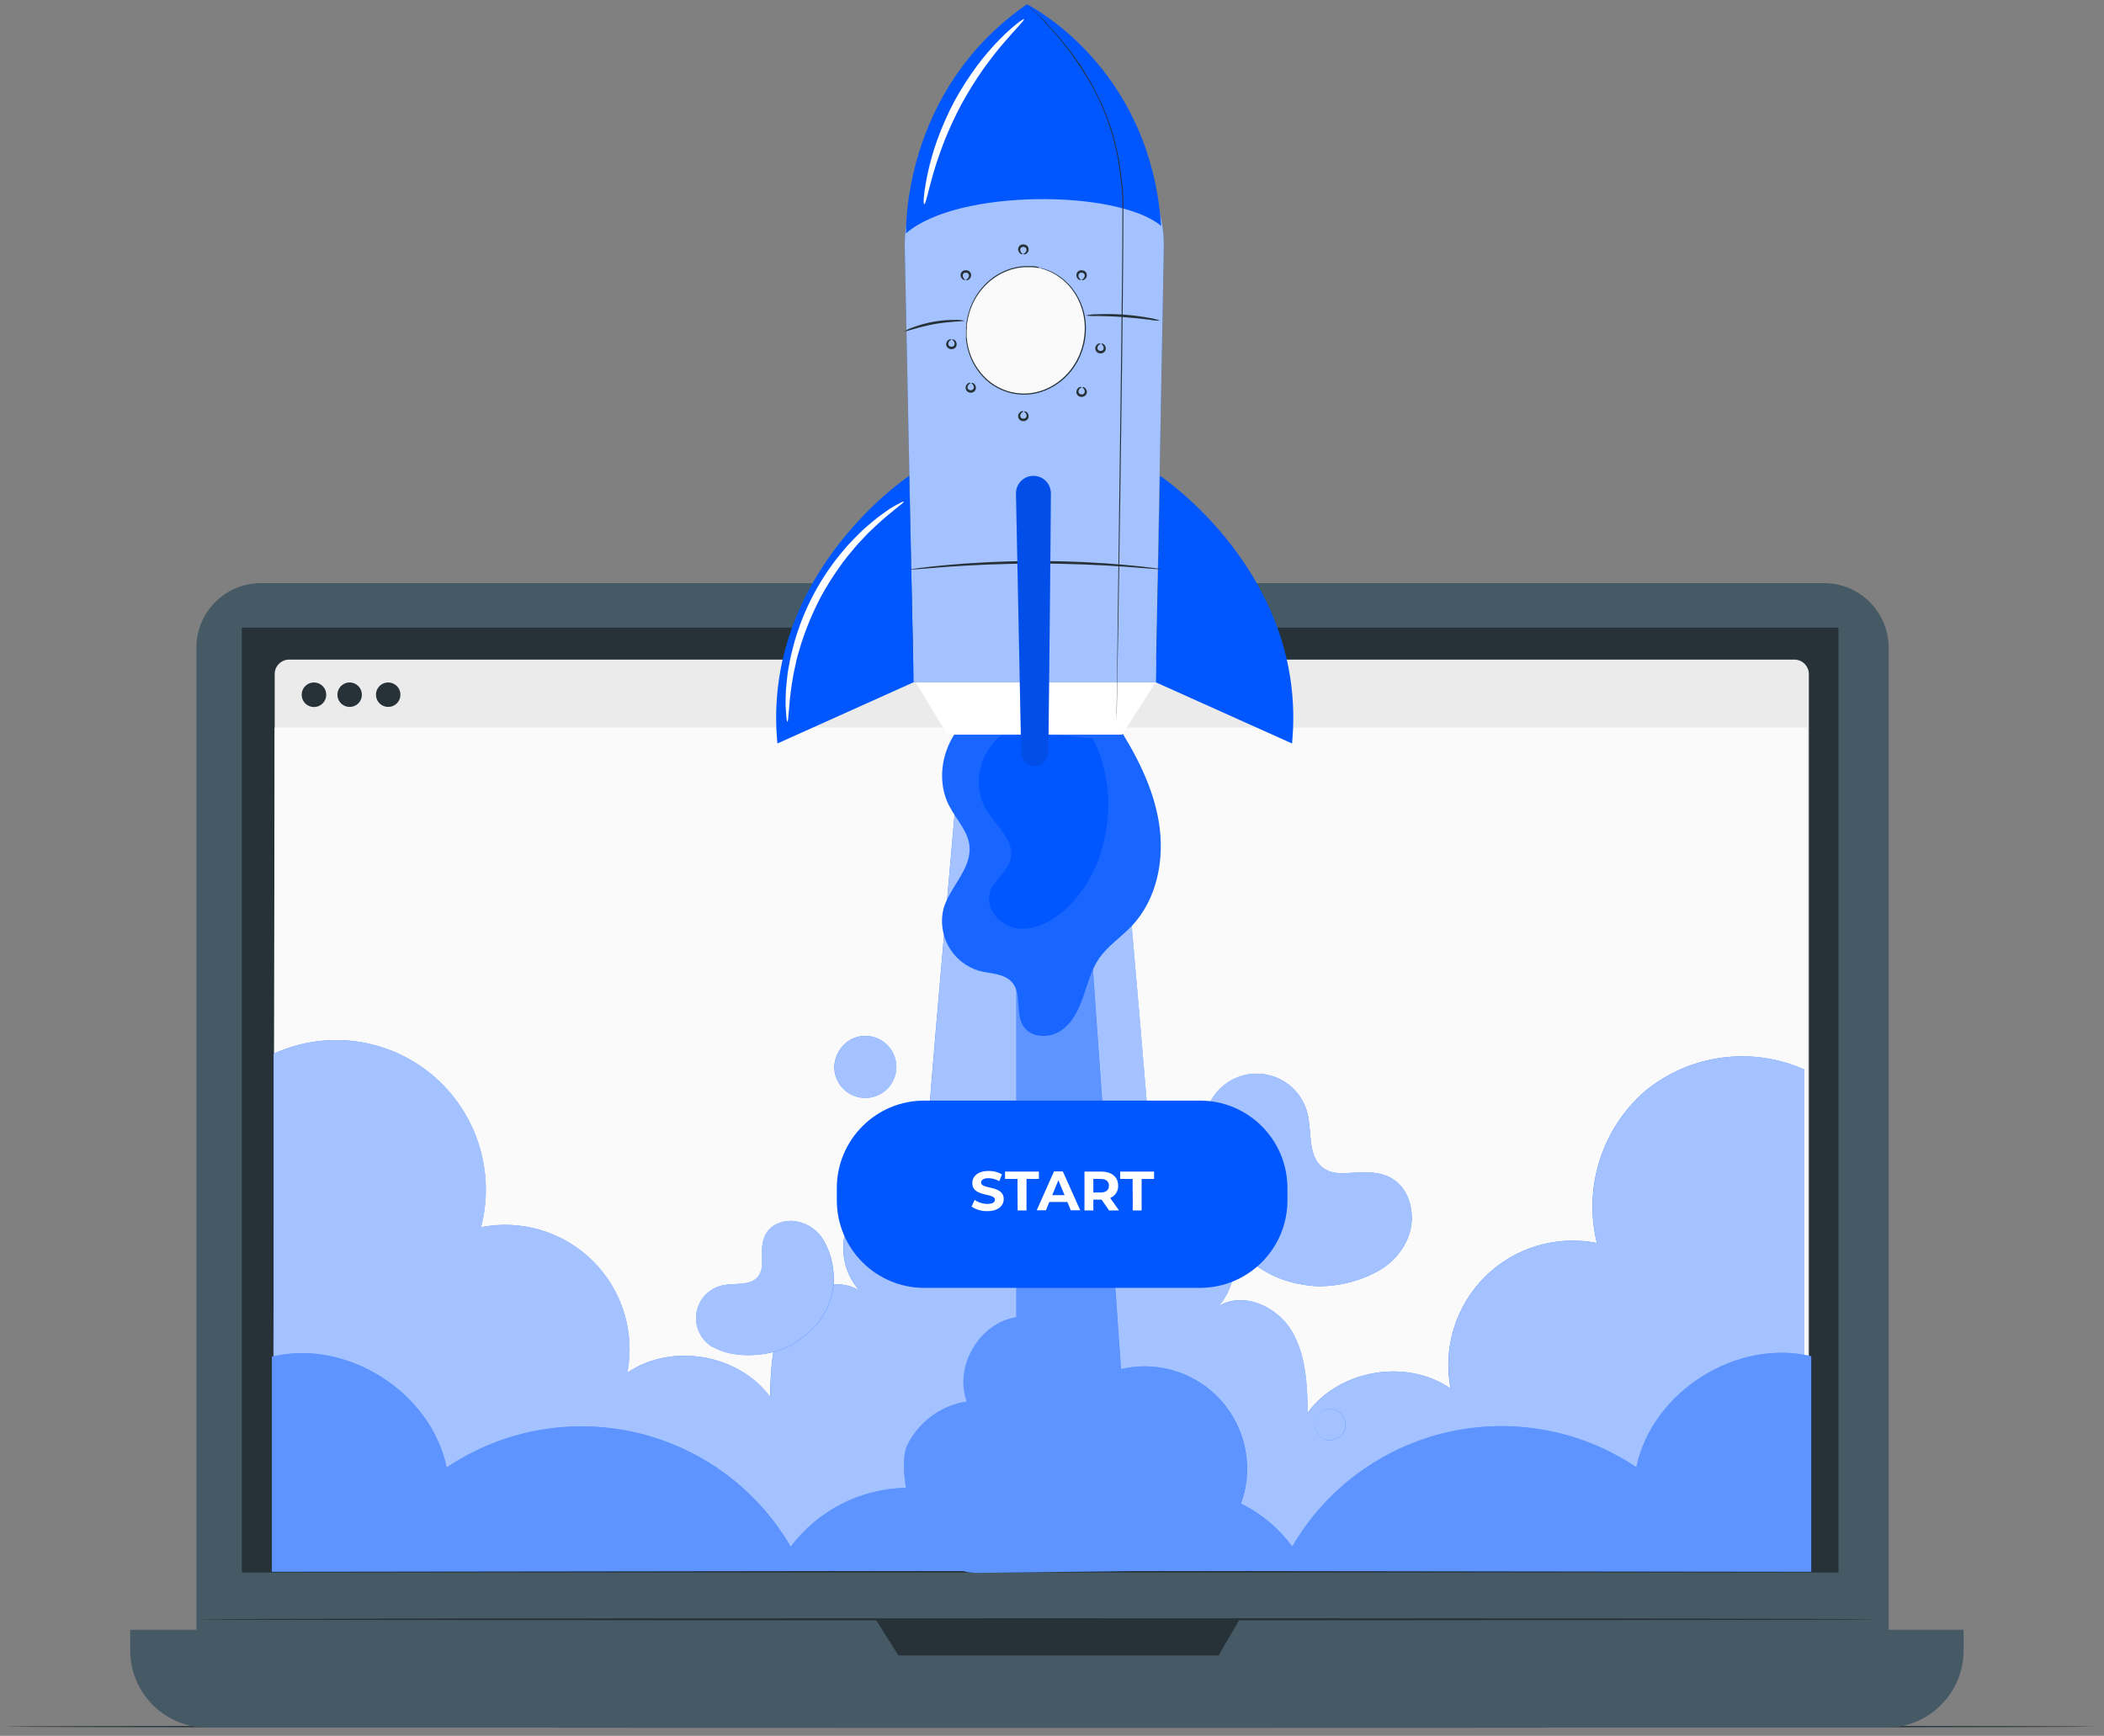 <svg width="223" height="184" viewBox="0 0 223 184" fill="none" xmlns="http://www.w3.org/2000/svg">
<rect x="0" y="0" width="223" height="184" fill="#808080" stroke="none"/>
<path d="M222.163 183.021C222.163 183.092 172.568 183.148 111.404 183.148C50.24 183.148 0.635 183.092 0.635 183.021C0.635 182.951 50.221 182.899 111.404 182.899C172.587 182.899 222.163 182.956 222.163 183.021Z" fill="#263238"/>
<path d="M193.327 61.813L27.662 61.813C23.881 61.813 20.816 64.878 20.816 68.659L20.816 173.573C20.816 177.354 23.881 180.419 27.662 180.419H193.327C197.108 180.419 200.173 177.354 200.173 173.573V68.659C200.173 64.878 197.108 61.813 193.327 61.813Z" fill="#455A64"/>
<path d="M13.799 172.759H208.122V174.949C208.122 177.12 207.259 179.202 205.724 180.737C204.189 182.272 202.107 183.134 199.936 183.134H21.985C19.814 183.134 17.732 182.272 16.197 180.737C14.662 179.202 13.799 177.12 13.799 174.949V172.759Z" fill="#455A64"/>
<path d="M194.855 66.526L25.629 66.526L25.629 166.69H194.855V66.526Z" fill="#263238"/>
<path d="M92.808 171.651L95.224 175.485H129.153L131.39 171.651H92.808Z" fill="#263238"/>
<path d="M190.182 69.918L30.649 69.918C29.8 69.918 29.113 70.606 29.113 71.454L29.113 164.833C29.113 165.682 29.8 166.37 30.649 166.37H190.182C191.03 166.37 191.718 165.682 191.718 164.833V71.454C191.718 70.606 191.03 69.918 190.182 69.918Z" fill="#EBEBEB"/>
<path d="M191.542 166.51H28.936L29.11 77.125L191.542 77.125V166.51Z" fill="#FAFAFA"/>
<path d="M42.442 73.643C42.441 73.9 42.365 74.15 42.221 74.362C42.078 74.575 41.876 74.741 41.639 74.838C41.401 74.936 41.141 74.96 40.89 74.91C40.638 74.859 40.408 74.736 40.227 74.554C40.046 74.372 39.923 74.141 39.873 73.89C39.824 73.638 39.849 73.378 39.948 73.141C40.046 72.904 40.212 72.702 40.425 72.56C40.639 72.418 40.889 72.342 41.145 72.342C41.316 72.342 41.485 72.375 41.643 72.441C41.8 72.506 41.944 72.602 42.064 72.723C42.185 72.844 42.28 72.988 42.345 73.146C42.41 73.303 42.443 73.473 42.442 73.643V73.643Z" fill="#263238"/>
<path d="M34.578 73.644C34.578 73.902 34.502 74.154 34.358 74.368C34.215 74.582 34.011 74.749 33.773 74.847C33.535 74.945 33.273 74.971 33.021 74.92C32.768 74.87 32.536 74.745 32.354 74.563C32.173 74.38 32.049 74.148 31.999 73.895C31.95 73.642 31.976 73.381 32.075 73.143C32.175 72.905 32.342 72.702 32.557 72.56C32.771 72.417 33.023 72.342 33.281 72.343C33.452 72.343 33.621 72.376 33.779 72.442C33.936 72.507 34.079 72.603 34.2 72.724C34.32 72.845 34.416 72.989 34.481 73.146C34.545 73.304 34.579 73.474 34.578 73.644V73.644Z" fill="#263238"/>
<path d="M38.355 73.644C38.355 73.9 38.278 74.151 38.135 74.363C37.992 74.576 37.789 74.741 37.552 74.839C37.315 74.936 37.054 74.961 36.803 74.911C36.551 74.86 36.321 74.736 36.14 74.555C35.959 74.373 35.836 74.142 35.786 73.891C35.737 73.639 35.763 73.379 35.861 73.142C35.959 72.905 36.125 72.703 36.339 72.561C36.552 72.418 36.802 72.343 37.059 72.343C37.229 72.343 37.398 72.376 37.556 72.442C37.714 72.507 37.857 72.603 37.977 72.724C38.098 72.845 38.193 72.989 38.258 73.146C38.323 73.304 38.356 73.473 38.355 73.644V73.644Z" fill="#263238"/>
<path d="M198.627 171.651C198.627 171.712 158.819 171.763 109.722 171.763C60.624 171.763 20.811 171.712 20.811 171.651C20.811 171.59 60.61 171.533 109.722 171.533C158.833 171.533 198.627 171.58 198.627 171.651Z" fill="#263238"/>
<path d="M174.416 115.609C172.15 117.562 170.468 120.103 169.556 122.953C168.644 125.802 168.537 128.847 169.247 131.754C167.128 131.335 164.939 131.444 162.872 132.07C160.805 132.696 158.923 133.82 157.392 135.343C155.861 136.866 154.727 138.742 154.091 140.806C153.454 142.87 153.334 145.059 153.741 147.18C149.085 143.975 141.966 145.173 138.616 149.731C138.545 146.724 138.428 143.552 136.849 140.991C135.27 138.43 131.68 136.852 129.148 138.477C130.108 137.384 130.691 136.011 130.811 134.56C130.931 133.11 130.583 131.66 129.816 130.423C129.05 129.186 127.906 128.228 126.554 127.69C125.202 127.152 123.713 127.063 122.306 127.435C122.236 123.827 119.957 98.275 118.077 76.717H102.026C100.147 97.899 98 122.229 97.929 125.748C96.519 125.368 95.023 125.453 93.665 125.99C92.306 126.528 91.158 127.489 90.39 128.732C89.622 129.974 89.275 131.432 89.402 132.887C89.528 134.342 90.121 135.718 91.092 136.809C88.56 135.184 84.984 136.767 83.391 139.323C81.798 141.879 81.69 145.056 81.62 148.063C78.269 143.51 71.156 142.307 66.494 145.512C66.901 143.39 66.781 141.202 66.145 139.138C65.508 137.074 64.375 135.198 62.843 133.675C61.312 132.152 59.431 131.028 57.364 130.402C55.296 129.776 53.107 129.667 50.988 130.085C51.741 127.179 51.654 124.119 50.736 121.261C49.819 118.403 48.108 115.863 45.805 113.939C43.501 112.014 40.698 110.782 37.722 110.388C34.746 109.993 31.719 110.451 28.993 111.709V166.463L191.242 166.463V113.367C188.504 112.151 185.482 111.716 182.512 112.112C179.542 112.507 176.74 113.718 174.416 115.609V115.609Z" fill="#0157FF"/>
<g opacity="0.8">
<path opacity="0.8" d="M174.424 115.61C172.158 117.563 170.476 120.104 169.564 122.954C168.652 125.803 168.545 128.849 169.255 131.755C167.136 131.337 164.947 131.445 162.88 132.071C160.813 132.697 158.931 133.821 157.4 135.344C155.869 136.867 154.735 138.743 154.098 140.807C153.462 142.871 153.342 145.06 153.749 147.181C149.092 143.976 141.974 145.174 138.624 149.732C138.553 146.725 138.436 143.553 136.857 140.992C135.278 138.432 131.688 136.853 129.156 138.478C130.115 137.385 130.699 136.012 130.819 134.561C130.939 133.111 130.591 131.661 129.824 130.424C129.058 129.187 127.914 128.229 126.562 127.691C125.21 127.153 123.721 127.064 122.314 127.436C122.244 123.828 119.965 98.276 118.085 76.718H102.034C100.155 97.9 98.007 122.23 97.937 125.75C96.526 125.369 95.031 125.454 93.673 125.991C92.314 126.529 91.166 127.49 90.398 128.733C89.63 129.975 89.283 131.433 89.41 132.888C89.536 134.343 90.129 135.719 91.1 136.81C88.568 135.185 84.992 136.768 83.399 139.324C81.806 141.88 81.698 145.057 81.627 148.064C78.277 143.511 71.163 142.308 66.502 145.513C66.909 143.392 66.789 141.203 66.153 139.139C65.516 137.075 64.382 135.199 62.851 133.676C61.32 132.153 59.438 131.029 57.371 130.403C55.304 129.777 53.115 129.668 50.996 130.086C51.749 127.18 51.662 124.12 50.744 121.262C49.826 118.404 48.116 115.864 45.812 113.94C43.509 112.015 40.706 110.783 37.73 110.389C34.754 109.994 31.727 110.452 29.001 111.71V166.464L191.25 166.464V113.368C188.512 112.152 185.49 111.717 182.52 112.113C179.55 112.508 176.748 113.719 174.424 115.61V115.61Z" fill="white"/>
</g>
<path d="M173.429 155.53C170.518 153.574 167.235 152.236 163.786 151.6C160.337 150.963 156.793 151.041 153.375 151.828C149.957 152.616 146.737 154.096 143.914 156.178C141.09 158.26 138.725 160.899 136.962 163.931C135.535 162.003 133.67 160.441 131.521 159.374C131.673 158.968 131.8 158.554 131.902 158.133C132.317 156.333 132.267 154.456 131.754 152.681C131.242 150.906 130.285 149.291 128.975 147.989C127.664 146.687 126.042 145.741 124.263 145.241C122.485 144.741 120.608 144.703 118.811 145.132L114.009 76.718H107.712V139.629C103.812 140.226 101.092 144.845 102.468 148.557C101.11 148.768 99.823 149.306 98.718 150.125C97.613 150.943 96.723 152.018 96.125 153.256C95.749 154.064 95.693 155.774 96.017 157.71C93.64 157.754 91.304 158.339 89.187 159.421C87.07 160.503 85.228 162.054 83.8 163.955C82.038 160.922 79.672 158.283 76.849 156.201C74.025 154.12 70.805 152.639 67.387 151.852C63.969 151.064 60.426 150.986 56.976 151.623C53.527 152.26 50.245 153.598 47.333 155.553C45.684 147.566 36.751 141.889 28.82 143.807V166.61L102.022 166.516C102.525 166.659 103.045 166.732 103.568 166.732L121.461 166.52L191.975 166.61V143.764C184.025 141.866 175.093 147.542 173.429 155.53Z" fill="#0157FF"/>
<g opacity="0.6">
<path opacity="0.6" d="M173.421 155.529C170.51 153.573 167.228 152.235 163.778 151.599C160.329 150.962 156.785 151.04 153.367 151.827C149.949 152.615 146.729 154.095 143.906 156.177C141.083 158.259 138.717 160.898 136.954 163.93C135.527 162.002 133.662 160.44 131.513 159.373C131.665 158.967 131.793 158.553 131.894 158.132C132.309 156.332 132.259 154.455 131.747 152.68C131.234 150.905 130.278 149.29 128.967 147.988C127.656 146.686 126.034 145.74 124.256 145.24C122.477 144.74 120.6 144.702 118.803 145.131L114.001 76.716H107.704V139.628C103.804 140.225 101.084 144.844 102.461 148.556C101.102 148.767 99.815 149.305 98.71 150.124C97.605 150.942 96.715 152.017 96.117 153.255C95.741 154.063 95.685 155.773 96.009 157.709C93.632 157.753 91.296 158.338 89.179 159.42C87.062 160.502 85.22 162.052 83.792 163.954C82.03 160.921 79.664 158.282 76.841 156.2C74.018 154.119 70.797 152.638 67.379 151.851C63.961 151.063 60.418 150.985 56.968 151.622C53.519 152.259 50.237 153.597 47.325 155.552C45.676 147.565 36.743 141.888 28.812 143.806V166.609L102.014 166.515C102.517 166.658 103.037 166.731 103.56 166.731L121.453 166.519L191.968 166.609V143.763C184.017 141.865 175.085 147.541 173.421 155.529Z" fill="white"/>
</g>
<path d="M104.004 75.3C100.395 77.016 98.76 81.959 100.64 85.487C101.382 86.897 102.594 88.105 102.754 89.674C102.998 92.08 100.724 93.959 100.019 96.252C99.662 97.627 99.849 99.086 100.543 100.325C101.237 101.564 102.382 102.487 103.741 102.901C104.977 103.225 106.457 103.169 107.284 104.142C108.341 105.382 107.575 107.431 108.482 108.798C109.295 110.024 111.198 110.085 112.424 109.268C113.65 108.45 114.327 107.036 114.811 105.645C115.295 104.254 115.657 102.793 116.493 101.581C117.433 100.251 118.819 99.339 119.937 98.169C122.625 95.35 123.447 91.121 122.841 87.264C122.235 83.406 120.37 79.877 118.26 76.602" fill="#0157FF"/>
<g opacity="0.3">
<path opacity="0.3" d="M104.004 75.3C100.395 77.016 98.76 81.959 100.64 85.487C101.382 86.897 102.594 88.105 102.754 89.674C102.998 92.08 100.724 93.959 100.019 96.252C99.662 97.627 99.849 99.086 100.543 100.325C101.237 101.564 102.382 102.487 103.741 102.901C104.977 103.225 106.457 103.169 107.284 104.142C108.341 105.382 107.575 107.431 108.482 108.798C109.295 110.024 111.198 110.086 112.424 109.268C113.65 108.45 114.327 107.036 114.811 105.645C115.295 104.254 115.657 102.793 116.493 101.581C117.433 100.251 118.819 99.34 119.937 98.169C122.625 95.35 123.447 91.121 122.841 87.264C122.235 83.406 120.37 79.877 118.26 76.602" fill="white"/>
</g>
<path d="M107.171 77.33C104.112 78.678 102.773 82.921 104.502 85.787C105.559 87.535 107.608 89.114 107.11 91.092C106.772 92.436 105.334 93.258 104.92 94.579C104.371 96.336 106.034 98.202 107.867 98.422C109.699 98.643 111.466 97.666 112.852 96.449C117.649 92.22 118.819 83.95 115.826 78.307" fill="#0157FF"/>
<path d="M122.946 50.435C122.946 50.435 138.659 60.828 136.944 78.811L122.5 72.326L122.946 50.435Z" fill="#0157FF"/>
<path d="M96.84 71.965L100.411 77.88H118.929L122.5 72.303L96.84 71.965Z" fill="white"/>
<path d="M108.704 12.275C105.18 12.511 101.883 14.096 99.497 16.701C97.112 19.305 95.822 22.728 95.895 26.259L96.835 72.307H122.495L123.35 26.235C123.386 24.333 123.026 22.445 122.294 20.689C121.562 18.933 120.472 17.349 119.095 16.036C117.718 14.723 116.083 13.711 114.295 13.064C112.506 12.416 110.602 12.148 108.704 12.275Z" fill="#0157FF"/>
<g opacity="0.8">
<path opacity="0.8" d="M108.704 12.275C105.18 12.511 101.883 14.096 99.497 16.701C97.112 19.305 95.822 22.728 95.895 26.259L96.835 72.307H122.495L123.35 26.235C123.386 24.333 123.026 22.445 122.294 20.689C121.562 18.933 120.472 17.349 119.095 16.036C117.718 14.723 116.083 13.711 114.295 13.064C112.506 12.416 110.602 12.148 108.704 12.275Z" fill="white"/>
</g>
<path d="M96.37 50.435C96.37 50.435 80.676 60.828 82.396 78.811L96.84 72.317L96.37 50.435Z" fill="#0157FF"/>
<path d="M96.037 24.732C101.464 19.982 118.497 20.085 123.069 23.952C121.894 6.858 108.841 0.458 108.841 0.458C95.487 9.705 96.037 24.732 96.037 24.732Z" fill="#0157FF"/>
<path d="M108.845 0.463L109 0.604C109.099 0.698 109.249 0.835 109.437 1.018L110.151 1.694L110.621 2.127L111.091 2.653C111.429 3.024 111.815 3.433 112.223 3.893L113.473 5.453C113.685 5.74 113.896 6.05 114.117 6.36C114.338 6.67 114.587 6.99 114.784 7.342C115.202 8.038 115.668 8.752 116.067 9.574C116.984 11.322 117.695 13.17 118.186 15.081C118.463 16.144 118.669 17.224 118.802 18.314C118.882 18.878 118.924 19.451 119.004 20.02C119.055 20.61 119.075 21.203 119.065 21.796C119.065 26.565 119.004 31.809 118.943 37.302C118.811 48.316 118.656 58.282 118.539 65.494C118.477 69.098 118.426 72.016 118.388 74.037C118.388 75.042 118.351 75.827 118.341 76.386C118.341 76.649 118.341 76.856 118.341 76.987C118.341 77.119 118.341 77.194 118.341 77.194C118.341 77.194 118.341 77.124 118.341 76.987C118.341 76.851 118.341 76.649 118.341 76.386C118.341 75.85 118.341 75.066 118.365 74.037C118.388 72.016 118.426 69.098 118.468 65.494C118.562 58.272 118.689 48.306 118.835 37.302C118.896 31.795 118.966 26.551 118.966 21.796C118.979 21.209 118.959 20.623 118.905 20.038C118.83 19.46 118.788 18.892 118.712 18.333C118.581 17.246 118.377 16.169 118.102 15.109C117.616 13.206 116.915 11.365 116.011 9.621C115.588 8.799 115.123 8.085 114.695 7.389C114.488 7.037 114.225 6.727 114.032 6.407C113.84 6.088 113.61 5.787 113.398 5.5L112.158 3.936C111.754 3.466 111.373 3.066 111.035 2.691L110.565 2.16L110.118 1.723L109.414 1.037L108.986 0.614L108.845 0.463Z" fill="#263238"/>
<path d="M114.845 36.377C115.652 32.722 113.553 29.153 110.157 28.403C106.762 27.653 103.355 30.008 102.548 33.662C101.742 37.316 103.84 40.886 107.236 41.636C110.632 42.385 114.038 40.031 114.845 36.377Z" fill="#FAFAFA"/>
<path d="M110.153 28.402C110.118 28.407 110.081 28.407 110.045 28.402L109.74 28.36L109.514 28.322H109.237H108.918C108.8 28.322 108.678 28.322 108.551 28.322C108.265 28.34 107.981 28.377 107.701 28.435C107.367 28.506 107.04 28.605 106.723 28.731C105.95 29.04 105.242 29.492 104.637 30.065C103.904 30.757 103.332 31.6 102.96 32.537C102.856 32.792 102.77 33.054 102.701 33.321C102.668 33.458 102.626 33.594 102.593 33.73L102.523 34.153L102.485 34.369V34.585C102.485 34.731 102.461 34.881 102.452 35.027C102.443 35.173 102.452 35.323 102.452 35.474V35.699L102.476 35.929C102.599 37.206 103.089 38.42 103.885 39.425C104.724 40.518 105.921 41.28 107.266 41.577C108.611 41.875 110.018 41.688 111.239 41.051C112.379 40.467 113.328 39.568 113.973 38.462L114.091 38.269L114.19 38.062L114.387 37.663L114.542 37.25L114.617 37.043L114.678 36.831L114.791 36.418C114.824 36.282 114.838 36.141 114.866 36.004C114.913 35.732 114.945 35.458 114.96 35.182C115.023 34.176 114.862 33.168 114.49 32.231C114.06 31.135 113.337 30.177 112.399 29.464C112.168 29.292 111.927 29.135 111.676 28.994C111.558 28.938 111.455 28.872 111.352 28.825L111.056 28.703L110.797 28.599L110.581 28.533L110.28 28.444C110.246 28.435 110.213 28.423 110.182 28.407H110.285L110.586 28.482L110.811 28.543L111.07 28.642L111.37 28.759L111.699 28.923C111.957 29.064 112.205 29.221 112.442 29.393C112.716 29.601 112.976 29.829 113.217 30.075C113.801 30.681 114.264 31.394 114.58 32.175C114.968 33.123 115.14 34.145 115.082 35.168C115.071 35.449 115.041 35.728 114.993 36.004C114.965 36.145 114.951 36.286 114.918 36.427C114.885 36.568 114.843 36.709 114.8 36.85L114.744 37.062L114.669 37.268L114.509 37.691L114.312 38.1L114.213 38.312L114.091 38.509C113.439 39.64 112.472 40.557 111.309 41.15C110.062 41.804 108.623 41.997 107.247 41.693C105.872 41.39 104.647 40.61 103.791 39.491C102.987 38.461 102.498 37.221 102.382 35.92V35.69V35.459C102.382 35.309 102.382 35.154 102.382 34.989C102.382 34.825 102.382 34.689 102.419 34.52V34.299L102.452 34.078C102.48 33.937 102.504 33.791 102.527 33.65C102.551 33.509 102.602 33.373 102.64 33.232C102.709 32.961 102.799 32.696 102.908 32.438C103.286 31.486 103.872 30.631 104.623 29.934C105.239 29.358 105.96 28.907 106.747 28.604C107.068 28.479 107.4 28.381 107.738 28.312C108.022 28.258 108.309 28.224 108.598 28.209C108.73 28.209 108.852 28.209 108.969 28.209H109.293H109.571L109.796 28.252L110.102 28.308L110.153 28.402Z" fill="#263238"/>
<path d="M102.199 34.002C102.199 34.082 100.752 34.044 99.009 34.359C97.265 34.674 95.921 35.2 95.893 35.125C96.152 34.937 96.441 34.796 96.749 34.707C98.187 34.167 99.713 33.896 101.25 33.908C101.569 33.888 101.89 33.919 102.199 34.002V34.002Z" fill="#263238"/>
<path d="M122.947 33.993C122.559 33.996 122.172 33.96 121.791 33.885C121.086 33.801 120.109 33.688 119.028 33.608C117.948 33.528 116.966 33.509 116.251 33.495C115.865 33.516 115.478 33.498 115.095 33.444C115.471 33.346 115.859 33.302 116.247 33.312C117.186 33.269 118.128 33.282 119.066 33.349C119.996 33.414 120.922 33.532 121.838 33.702C122.218 33.753 122.591 33.851 122.947 33.993V33.993Z" fill="#263238"/>
<path d="M123.087 60.344C122.997 60.356 122.905 60.356 122.815 60.344L122.039 60.283L119.187 60.067C116.781 59.898 113.45 59.733 109.79 59.738C106.129 59.742 102.779 59.912 100.369 60.085L97.521 60.311L96.746 60.367C96.656 60.381 96.564 60.381 96.473 60.367C96.56 60.337 96.65 60.318 96.741 60.311L97.512 60.203C98.179 60.114 99.152 60.005 100.331 59.898C102.737 59.672 106.078 59.475 109.766 59.47C113.455 59.465 116.814 59.658 119.197 59.879C120.404 59.987 121.372 60.09 122.044 60.179L122.815 60.283C122.908 60.291 123 60.311 123.087 60.344Z" fill="#263238"/>
<path d="M102.881 40.604C102.881 40.642 102.721 40.656 102.613 40.839C102.582 40.886 102.561 40.94 102.552 40.995C102.543 41.051 102.547 41.109 102.562 41.163C102.586 41.221 102.626 41.271 102.678 41.306C102.73 41.341 102.791 41.36 102.853 41.361C102.916 41.37 102.98 41.361 103.038 41.334C103.095 41.307 103.144 41.264 103.177 41.21C103.201 41.159 103.213 41.102 103.213 41.046C103.213 40.989 103.201 40.933 103.177 40.881C103.097 40.684 102.942 40.646 102.952 40.609C102.961 40.571 103.168 40.538 103.342 40.792C103.391 40.868 103.422 40.954 103.431 41.044C103.441 41.134 103.43 41.224 103.398 41.309C103.351 41.414 103.271 41.502 103.17 41.558C103.07 41.615 102.954 41.638 102.839 41.624C102.74 41.618 102.645 41.586 102.564 41.529C102.483 41.472 102.42 41.393 102.382 41.302C102.343 41.211 102.331 41.11 102.348 41.013C102.364 40.915 102.407 40.824 102.472 40.75C102.679 40.501 102.9 40.571 102.881 40.604Z" fill="#263238"/>
<path d="M108.473 43.616C108.473 43.658 108.313 43.672 108.205 43.856C108.174 43.902 108.154 43.955 108.145 44.01C108.136 44.065 108.139 44.121 108.153 44.175C108.176 44.234 108.216 44.285 108.268 44.321C108.32 44.357 108.381 44.377 108.445 44.377C108.508 44.386 108.572 44.375 108.63 44.348C108.687 44.32 108.736 44.277 108.769 44.222C108.791 44.171 108.802 44.116 108.802 44.06C108.802 44.004 108.791 43.949 108.769 43.898C108.684 43.701 108.529 43.663 108.539 43.625C108.548 43.588 108.755 43.555 108.929 43.809C108.978 43.884 109.008 43.969 109.018 44.058C109.028 44.147 109.017 44.237 108.985 44.321C108.938 44.427 108.858 44.514 108.758 44.572C108.657 44.629 108.541 44.653 108.426 44.64C108.322 44.639 108.222 44.607 108.136 44.549C108.051 44.491 107.984 44.409 107.945 44.313C107.906 44.217 107.896 44.112 107.916 44.011C107.937 43.909 107.986 43.816 108.059 43.743C108.271 43.517 108.492 43.569 108.473 43.616Z" fill="#263238"/>
<path d="M114.643 41.046C114.643 41.088 114.487 41.102 114.375 41.285C114.344 41.332 114.324 41.385 114.315 41.44C114.306 41.495 114.309 41.551 114.323 41.605C114.348 41.664 114.389 41.714 114.441 41.75C114.494 41.786 114.555 41.806 114.619 41.807C114.682 41.816 114.746 41.807 114.803 41.779C114.86 41.751 114.907 41.707 114.939 41.652C114.961 41.601 114.972 41.546 114.972 41.49C114.972 41.434 114.961 41.379 114.939 41.328C114.859 41.13 114.699 41.093 114.708 41.051C114.718 41.008 114.924 40.985 115.098 41.239C115.149 41.313 115.181 41.398 115.192 41.487C115.203 41.576 115.191 41.667 115.159 41.751C115.11 41.856 115.03 41.943 114.929 42.001C114.827 42.058 114.711 42.082 114.596 42.07C114.48 42.065 114.369 42.024 114.279 41.952C114.189 41.881 114.124 41.782 114.093 41.671C114.074 41.583 114.077 41.492 114.101 41.405C114.124 41.319 114.168 41.239 114.229 41.173C114.441 40.947 114.661 41.018 114.643 41.046Z" fill="#263238"/>
<path d="M116.652 36.437C116.652 36.474 116.492 36.488 116.379 36.672C116.349 36.719 116.33 36.773 116.322 36.829C116.314 36.885 116.317 36.941 116.332 36.996C116.355 37.055 116.395 37.106 116.447 37.142C116.499 37.178 116.56 37.197 116.624 37.198C116.686 37.206 116.75 37.196 116.806 37.168C116.863 37.141 116.911 37.097 116.943 37.043C116.965 36.992 116.977 36.937 116.977 36.881C116.977 36.825 116.965 36.77 116.943 36.719C116.863 36.521 116.708 36.479 116.713 36.441C116.718 36.404 116.929 36.376 117.108 36.629C117.157 36.704 117.188 36.789 117.198 36.879C117.207 36.968 117.196 37.058 117.164 37.142C117.116 37.246 117.036 37.333 116.936 37.39C116.835 37.447 116.719 37.47 116.605 37.456C116.489 37.452 116.377 37.411 116.286 37.339C116.195 37.267 116.129 37.169 116.097 37.057C116.079 36.969 116.082 36.878 116.106 36.791C116.129 36.705 116.173 36.625 116.234 36.559C116.445 36.338 116.666 36.408 116.652 36.437Z" fill="#263238"/>
<path d="M100.844 35.99C100.844 36.028 100.684 36.042 100.576 36.225C100.546 36.273 100.526 36.326 100.517 36.382C100.508 36.438 100.511 36.495 100.525 36.549C100.548 36.608 100.588 36.659 100.64 36.695C100.692 36.73 100.753 36.75 100.816 36.752C100.879 36.759 100.943 36.748 101 36.721C101.058 36.693 101.106 36.65 101.14 36.596C101.164 36.545 101.176 36.49 101.176 36.434C101.176 36.378 101.164 36.323 101.14 36.272C101.06 36.075 100.905 36.033 100.915 35.995C100.924 35.957 101.131 35.929 101.305 36.183C101.354 36.258 101.385 36.343 101.395 36.432C101.405 36.521 101.393 36.611 101.361 36.695C101.314 36.8 101.234 36.888 101.133 36.944C101.033 37.001 100.917 37.024 100.802 37.01C100.686 37.005 100.575 36.964 100.483 36.893C100.392 36.821 100.326 36.722 100.294 36.611C100.276 36.522 100.279 36.431 100.304 36.344C100.328 36.258 100.374 36.178 100.435 36.112C100.642 35.892 100.863 35.962 100.844 35.99Z" fill="#263238"/>
<path d="M114.633 29.665C114.633 29.628 114.793 29.614 114.901 29.43C114.932 29.383 114.953 29.33 114.962 29.274C114.971 29.218 114.967 29.161 114.952 29.106C114.928 29.048 114.888 28.998 114.836 28.963C114.785 28.927 114.724 28.907 114.661 28.904C114.598 28.896 114.535 28.907 114.478 28.934C114.421 28.962 114.374 29.005 114.341 29.059C114.317 29.11 114.304 29.165 114.304 29.221C114.304 29.277 114.317 29.333 114.341 29.383C114.421 29.581 114.576 29.623 114.567 29.661C114.558 29.698 114.351 29.727 114.177 29.473C114.128 29.398 114.097 29.312 114.087 29.224C114.077 29.134 114.089 29.044 114.121 28.961C114.168 28.855 114.248 28.768 114.348 28.711C114.449 28.654 114.565 28.632 114.68 28.646C114.783 28.647 114.884 28.679 114.969 28.737C115.055 28.795 115.121 28.877 115.16 28.973C115.2 29.069 115.21 29.174 115.189 29.275C115.169 29.377 115.119 29.47 115.046 29.543C114.835 29.769 114.614 29.694 114.633 29.665Z" fill="#263238"/>
<path d="M108.464 26.931C108.464 26.893 108.624 26.879 108.732 26.696C108.762 26.648 108.783 26.595 108.791 26.539C108.8 26.483 108.798 26.426 108.784 26.372C108.759 26.313 108.718 26.263 108.665 26.227C108.613 26.192 108.551 26.172 108.488 26.17C108.425 26.162 108.362 26.172 108.305 26.2C108.248 26.227 108.201 26.27 108.168 26.325C108.146 26.376 108.135 26.431 108.135 26.487C108.135 26.543 108.146 26.598 108.168 26.649C108.248 26.851 108.408 26.889 108.398 26.926C108.389 26.964 108.182 26.997 108.008 26.738C107.946 26.655 107.91 26.555 107.905 26.451C107.9 26.347 107.926 26.244 107.98 26.155C108.035 26.066 108.114 25.995 108.209 25.952C108.303 25.908 108.409 25.894 108.511 25.911C108.627 25.916 108.737 25.957 108.828 26.029C108.918 26.101 108.983 26.199 109.014 26.311C109.032 26.398 109.029 26.489 109.006 26.576C108.982 26.663 108.938 26.742 108.878 26.809C108.666 27.034 108.445 26.964 108.464 26.931Z" fill="#263238"/>
<path d="M102.368 29.666C102.368 29.628 102.528 29.614 102.636 29.431C102.666 29.383 102.686 29.33 102.695 29.274C102.704 29.218 102.702 29.161 102.688 29.107C102.663 29.048 102.621 28.998 102.569 28.962C102.517 28.927 102.455 28.907 102.392 28.905C102.329 28.897 102.265 28.907 102.209 28.934C102.152 28.962 102.104 29.006 102.072 29.06C102.05 29.111 102.039 29.166 102.039 29.222C102.039 29.278 102.05 29.333 102.072 29.384C102.152 29.581 102.312 29.624 102.302 29.661C102.293 29.699 102.086 29.727 101.912 29.473C101.85 29.39 101.814 29.29 101.809 29.186C101.804 29.082 101.83 28.979 101.884 28.89C101.938 28.801 102.018 28.73 102.112 28.687C102.207 28.643 102.312 28.629 102.415 28.646C102.53 28.651 102.641 28.692 102.731 28.764C102.822 28.836 102.887 28.934 102.918 29.046C102.936 29.134 102.933 29.224 102.909 29.311C102.886 29.398 102.842 29.477 102.782 29.544C102.57 29.769 102.349 29.694 102.368 29.666Z" fill="#263238"/>
<path d="M107.683 52.323L108.233 79.815C108.241 80.197 108.401 80.56 108.677 80.824C108.952 81.088 109.322 81.233 109.703 81.225V81.225C110.075 81.216 110.428 81.065 110.691 80.803C110.953 80.54 111.105 80.186 111.113 79.815C111.169 74.863 111.353 58.201 111.381 52.295C111.382 52.028 111.325 51.764 111.215 51.522C111.104 51.279 110.942 51.064 110.741 50.89C110.539 50.715 110.302 50.587 110.046 50.513C109.789 50.44 109.52 50.422 109.257 50.462C108.814 50.529 108.41 50.755 108.121 51.097C107.831 51.439 107.676 51.875 107.683 52.323Z" fill="#0157FF"/>
<g opacity="0.3">
<path opacity="0.3" d="M107.683 52.323L108.233 79.815C108.241 80.197 108.401 80.56 108.677 80.824C108.952 81.088 109.322 81.233 109.703 81.225V81.225C110.075 81.216 110.428 81.065 110.691 80.803C110.953 80.54 111.105 80.186 111.113 79.815C111.169 74.863 111.353 58.201 111.381 52.295C111.382 52.028 111.325 51.764 111.215 51.522C111.104 51.279 110.942 51.064 110.741 50.89C110.539 50.715 110.302 50.587 110.046 50.513C109.789 50.44 109.52 50.422 109.257 50.462C108.814 50.529 108.41 50.755 108.121 51.097C107.831 51.439 107.676 51.875 107.683 52.323Z" fill="black"/>
</g>
<path d="M108.532 2.032C108.612 2.126 107.7 3.009 106.37 4.56C105.703 5.33 104.961 6.289 104.176 7.379C103.342 8.575 102.573 9.816 101.874 11.096C101.192 12.383 100.582 13.707 100.046 15.061C99.576 16.316 99.177 17.467 98.899 18.449C98.34 20.413 98.105 21.663 97.96 21.644C97.814 21.625 97.908 20.348 98.34 18.313C98.599 17.124 98.935 15.953 99.346 14.808C99.855 13.405 100.461 12.039 101.159 10.72C101.877 9.415 102.681 8.159 103.565 6.961C104.295 5.986 105.088 5.06 105.938 4.188C107.418 2.689 108.471 1.961 108.532 2.032Z" fill="white"/>
<path d="M95.788 53.169C95.863 53.286 94.562 54.109 92.748 55.81L92.048 56.477C91.804 56.712 91.578 56.98 91.324 57.238C90.812 57.755 90.333 58.366 89.811 58.991C88.722 60.38 87.756 61.861 86.921 63.417C86.109 64.986 85.429 66.621 84.892 68.304C84.671 69.084 84.422 69.826 84.3 70.536C84.225 70.893 84.135 71.231 84.079 71.565C84.022 71.898 83.971 72.213 83.924 72.504C83.557 74.953 83.59 76.498 83.454 76.503C83.397 76.503 83.346 76.122 83.299 75.418C83.299 75.239 83.275 75.042 83.266 74.83C83.257 74.619 83.266 74.384 83.266 74.135C83.269 73.568 83.302 73.002 83.365 72.439C83.397 72.124 83.435 71.795 83.473 71.452C83.51 71.109 83.59 70.756 83.651 70.395C83.769 69.657 83.98 68.891 84.192 68.083C85.189 64.578 86.91 61.32 89.243 58.521C89.749 57.912 90.285 57.328 90.85 56.773C91.113 56.514 91.362 56.251 91.62 56.026L92.372 55.382C92.803 55.012 93.253 54.666 93.721 54.344C93.923 54.198 94.111 54.057 94.289 53.94L94.792 53.639C95.426 53.296 95.755 53.122 95.788 53.169Z" fill="white"/>
<path d="M75.568 142.813C74.936 142.454 74.429 141.911 74.115 141.255C73.802 140.599 73.697 139.864 73.815 139.147C73.933 138.43 74.267 137.766 74.774 137.245C75.281 136.724 75.935 136.372 76.649 136.234C77.936 135.981 79.548 136.347 80.356 135.295C81.094 134.355 80.539 133.114 80.863 131.611C81.188 130.107 82.48 129.398 83.903 129.416C84.617 129.458 85.309 129.68 85.914 130.061C86.518 130.442 87.017 130.97 87.362 131.597C88.124 132.989 88.468 134.571 88.353 136.154C87.973 139.401 86.239 141.065 84.082 142.441C81.925 143.818 77.842 144.133 75.568 142.784" fill="#0157FF"/>
<g opacity="0.8">
<path opacity="0.8" d="M75.56 142.811C74.928 142.453 74.421 141.909 74.108 141.254C73.794 140.598 73.689 139.863 73.807 139.146C73.925 138.429 74.26 137.765 74.766 137.244C75.273 136.723 75.927 136.371 76.641 136.233C77.928 135.979 79.54 136.346 80.348 135.293C81.086 134.354 80.531 133.113 80.856 131.61C81.18 130.106 82.472 129.396 83.896 129.415C84.609 129.457 85.301 129.678 85.906 130.06C86.511 130.441 87.009 130.969 87.354 131.595C88.116 132.988 88.46 134.57 88.345 136.153C87.965 139.4 86.231 141.064 84.074 142.44C81.918 143.817 77.834 144.132 75.56 142.783" fill="white"/>
</g>
<path d="M128.279 116.785C128.802 115.784 129.62 114.966 130.621 114.442C131.622 113.918 132.76 113.712 133.882 113.853C135.003 113.993 136.055 114.473 136.896 115.228C137.737 115.984 138.327 116.978 138.588 118.078C139.058 120.075 138.588 122.602 140.246 123.81C141.755 124.905 143.662 123.96 146.031 124.374C148.399 124.787 149.583 126.761 149.635 128.988C149.686 131.215 148.324 133.33 146.439 134.514C144.314 135.786 141.867 136.419 139.391 136.337C134.302 135.938 131.601 133.33 129.322 130.05C127.043 126.77 126.31 120.413 128.279 116.785" fill="#0157FF"/>
<g opacity="0.8">
<path opacity="0.8" d="M128.279 116.785C128.802 115.784 129.62 114.966 130.621 114.442C131.622 113.918 132.76 113.712 133.882 113.853C135.003 113.993 136.055 114.473 136.896 115.228C137.737 115.984 138.327 116.978 138.588 118.078C139.058 120.075 138.588 122.602 140.246 123.81C141.755 124.905 143.662 123.96 146.031 124.374C148.399 124.787 149.583 126.761 149.635 128.988C149.686 131.215 148.324 133.33 146.439 134.514C144.314 135.786 141.867 136.419 139.391 136.337C134.302 135.938 131.601 133.33 129.322 130.05C127.043 126.77 126.31 120.413 128.279 116.785" fill="white"/>
</g>
<path d="M90.308 110.123C89.742 110.414 89.267 110.856 88.935 111.399C88.603 111.943 88.428 112.568 88.429 113.205C88.452 113.913 88.704 114.594 89.145 115.147C89.587 115.7 90.195 116.096 90.88 116.276C91.564 116.456 92.289 116.411 92.945 116.146C93.602 115.881 94.156 115.412 94.524 114.808C94.893 114.203 95.056 113.496 94.991 112.791C94.926 112.086 94.635 111.421 94.161 110.895C93.687 110.369 93.057 110.009 92.363 109.87C91.668 109.731 90.948 109.82 90.308 110.123" fill="#0157FF"/>
<g opacity="0.8">
<path opacity="0.8" d="M90.316 110.124C89.75 110.415 89.274 110.857 88.943 111.401C88.611 111.944 88.436 112.569 88.436 113.206C88.46 113.914 88.711 114.595 89.153 115.148C89.595 115.701 90.203 116.097 90.888 116.277C91.572 116.457 92.297 116.412 92.953 116.147C93.61 115.882 94.163 115.413 94.532 114.809C94.901 114.204 95.064 113.497 94.999 112.792C94.933 112.087 94.642 111.422 94.169 110.896C93.695 110.37 93.064 110.01 92.37 109.871C91.676 109.732 90.956 109.821 90.316 110.124" fill="white"/>
</g>
<path d="M140.272 149.527C139.99 149.674 139.753 149.895 139.587 150.167C139.421 150.439 139.333 150.75 139.332 151.069C139.343 151.424 139.469 151.766 139.69 152.044C139.911 152.322 140.216 152.521 140.56 152.611C140.903 152.702 141.267 152.679 141.596 152.547C141.926 152.414 142.204 152.179 142.389 151.875C142.574 151.572 142.656 151.217 142.623 150.863C142.59 150.51 142.444 150.176 142.206 149.912C141.968 149.648 141.651 149.468 141.303 149.399C140.954 149.33 140.593 149.375 140.272 149.527" fill="#0157FF"/>
<g opacity="0.8">
<path opacity="0.8" d="M140.264 149.526C139.982 149.673 139.745 149.894 139.579 150.166C139.414 150.437 139.326 150.749 139.324 151.067C139.336 151.423 139.461 151.764 139.682 152.042C139.904 152.32 140.209 152.52 140.552 152.61C140.896 152.701 141.259 152.678 141.589 152.546C141.918 152.413 142.196 152.177 142.381 151.874C142.566 151.571 142.648 151.216 142.615 150.862C142.582 150.509 142.436 150.175 142.198 149.911C141.96 149.647 141.643 149.467 141.295 149.398C140.946 149.329 140.585 149.374 140.264 149.526" fill="white"/>
</g>
<path d="M127.177 116.665H97.97C92.847 116.665 88.694 120.818 88.694 125.941V127.242C88.694 132.365 92.847 136.518 97.97 136.518H127.177C132.3 136.518 136.453 132.365 136.453 127.242V125.941C136.453 120.818 132.3 116.665 127.177 116.665Z" fill="#0157FF"/>
<path d="M102.975 127.905L103.299 127.186C103.698 127.463 104.171 127.614 104.657 127.619C105.221 127.619 105.451 127.431 105.451 127.177C105.451 126.406 103.055 126.933 103.055 125.405C103.055 124.705 103.624 124.123 104.794 124.123C105.287 124.115 105.774 124.24 106.203 124.484L105.912 125.208C105.565 125.006 105.172 124.896 104.77 124.889C104.201 124.889 103.985 125.1 103.985 125.358C103.985 126.115 106.382 125.593 106.382 127.106C106.382 127.792 105.808 128.384 104.634 128.384C104.045 128.395 103.467 128.228 102.975 127.905V127.905Z" fill="white"/>
<path d="M107.844 124.968H106.523V124.193H110.113V124.968H108.798V128.313H107.858L107.844 124.968Z" fill="white"/>
<path d="M113.13 127.411H111.218L110.856 128.295H109.879L111.711 124.174H112.651L114.493 128.295H113.492L113.13 127.411ZM112.83 126.688L112.177 125.109L111.523 126.688H112.83Z" fill="white"/>
<path d="M117.554 128.314L116.755 127.162H115.881V128.314H114.941V124.193H116.727C117.826 124.193 118.512 124.761 118.512 125.687C118.523 125.965 118.448 126.239 118.296 126.472C118.145 126.705 117.925 126.886 117.666 126.989L118.606 128.314H117.554ZM116.656 124.968H115.881V126.406H116.656C117.239 126.406 117.535 126.133 117.535 125.687C117.535 125.241 117.239 124.968 116.656 124.968Z" fill="white"/>
<path d="M120.044 124.968H118.728V124.193H122.318V124.968H120.998V128.314H120.058L120.044 124.968Z" fill="white"/>
</svg>
